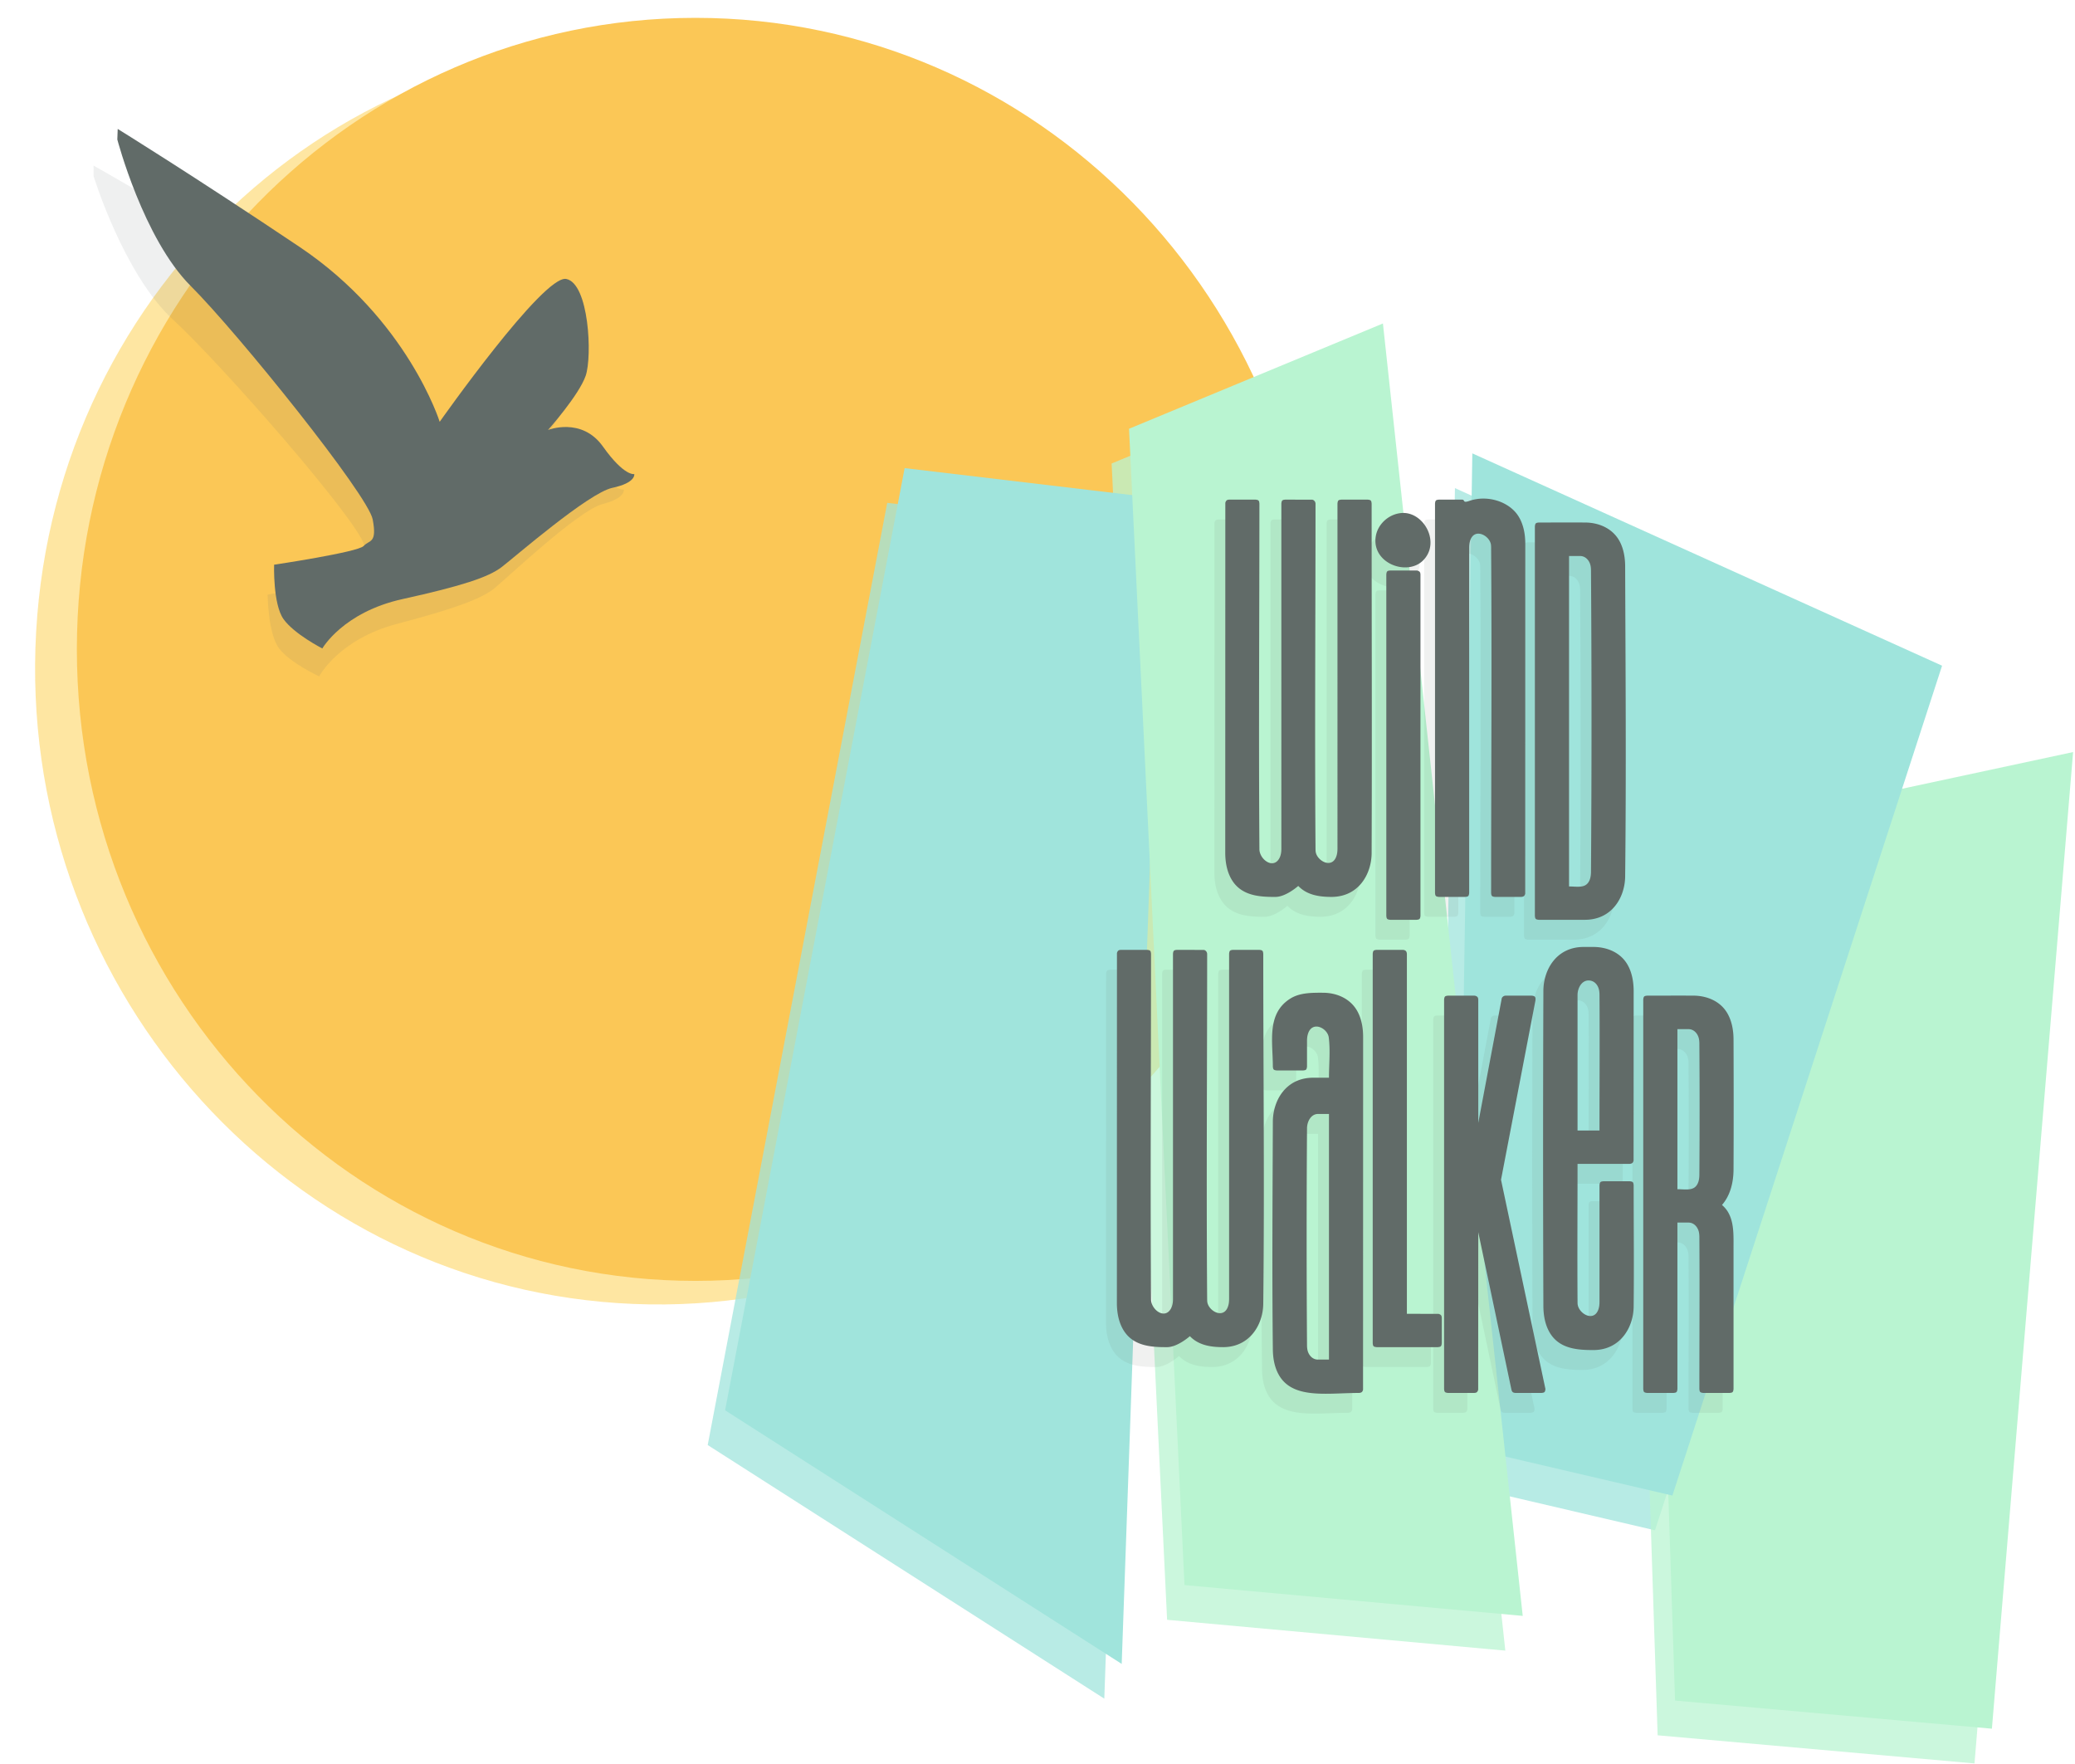 <svg width="100%" viewBox="0 0 1001 851" fill="none" xmlns="http://www.w3.org/2000/svg">
  <g id="disc">
    <path id="disc-shadow" d="M297.927 628.538c164.496 10.99 305.619-116.22 315.207-284.132 9.587-167.911-115.992-312.94-280.489-323.93-164.496-10.99-305.62 116.22-315.206 284.131C7.85 472.519 133.43 617.547 297.927 628.538z" fill="#FEC218" fill-opacity=".4" />
    <path id="disc-body" d="M335.499 617.824c164.813 0 298.42-136.377 298.42-304.607 0-168.229-133.607-304.606-298.42-304.606-164.813 0-298.42 136.377-298.42 304.606 0 168.23 133.607 304.607 298.42 304.607z" fill="#FBC756" />
  </g>
  <g class="pane-shadows">
    <path class="pane-shadow" fill-rule="evenodd" clip-rule="evenodd" d="M428.009 242.542l124.617 14.789-19.903 561.996L341.404 697l86.605-454.458z" fill="#A0E4DC" style="mix-blend-mode:multiply" opacity=".75" />
    <path class="pane-shadow" fill-rule="evenodd" clip-rule="evenodd" d="M694.324 713.837l104.06 24.286 130.092-400.278-226.604-102.412-7.548 478.404z" fill="#9FE4DC" style="mix-blend-mode:multiply" opacity=".75" />
    <path id="pane-shadow-2-4" class="pane-shadow" fill-rule="evenodd" clip-rule="evenodd" d="M786.145 423.59l205.535-44.084-39.166 471.071-152.853-13.566-13.516-413.421zM536.263 223.562l122.482-50.78 67.438 623.382-163.164-14.867-26.756-557.735z" fill="#B9F4D1" style="mix-blend-mode:multiply" opacity=".75" />
  </g>
  <g class="panes">
    <path class="pane" d="M436.402 225.79l124.618 14.789-19.903 561.996-191.32-122.327 86.605-454.458z" fill="#A0E4DC" />
    <path class="pane" d="M794.543 406.838l205.537-44.084-39.167 471.071-152.853-13.566-13.517-413.421z" fill="#B9F4D1" />
    <path class="pane" d="M702.719 697.085l104.06 24.287 130.092-400.279-226.604-102.411-7.548 478.403z" fill="#9FE4DC" />
    <path class="pane" d="M544.657 206.81l122.482-50.781 67.439 623.383-163.165-14.867-26.756-557.735z" fill="#B9F4D1" />
  </g>
  <path id="text-shadow" opacity=".95" d="M623.385 525.904H610.7c-1.597-.157-1.759-.492-1.898-1.893 0-11.909-3.128-25.532 8.429-32.777 4.566-2.862 10.29-2.847 16.066-2.815 6.656.105 13.294 2.983 16.571 9.464 1.797 3.554 2.438 7.565 2.484 11.514l-.036 170.526c-.255.833-.505 1.389-1.862 1.523-15.677 0-32.698 3.328-39.167-9.462-1.756-3.47-2.405-7.379-2.481-11.235-.422-36.788-.14-73.581-.002-110.373.114-9.966 6.207-20.906 19.347-20.976h7.721c0-6.47.704-13.022-.094-19.409-.562-4.478-7.864-8.242-9.987-1.898-.377 1.12-.5 2.304-.507 3.479v12.439c-.158 1.592-.496 1.755-1.899 1.893zm82.61 155.542H693.31c-1.596-.156-1.759-.493-1.897-1.892V491.71c.157-1.594.495-1.757 1.897-1.894h12.685l.371.036c1.376.417 1.442 1.002 1.528 1.858v59.485l11.349-60.194c.368-.702.95-1.105 1.759-1.185h12.621c1.72.167 2.011.678 1.867 2.249l-16.62 86.554 21.422 100.912c-.143 1.605-.486 1.775-1.898 1.915h-12.625c-1.419-.138-1.599-.69-1.856-1.504l-16.019-76.029-.039 76.01c-.415 1.37-1.004 1.438-1.86 1.523zm96.073 0h-12.684c-1.596-.156-1.759-.493-1.898-1.892V491.71c.157-1.594.495-1.757 1.898-1.894 7.533 0 15.065-.037 22.598 0 6.251.099 12.512 2.624 15.893 8.191 2.308 3.802 3.111 8.335 3.16 12.717.082 21.112.105 42.226-.002 63.339-.091 6.068-1.6 12.16-5.561 16.715 0 0 1.595 1.306 2.75 3.172 3.174 5.132 2.804 11.676 2.813 17.972v67.632c-.157 1.591-.493 1.754-1.898 1.892h-12.683c-1.598-.156-1.761-.493-1.898-1.892 0-24.501.177-49.001-.002-73.5a11.825 11.825 0 0 0-.173-1.925c-.413-2.39-2.219-4.807-4.994-4.859h-5.42v80.284c-.158 1.591-.496 1.754-1.899 1.892zm-166.196-134.56h-5.323c-3.279.02-5.194 3.531-5.264 6.783a7426.192 7426.192 0 0 0 0 104.907c.006.645.063 1.289.171 1.925.416 2.389 2.221 4.806 4.996 4.857l5.42.002V546.886zm119.917 24.072c0 22.288-.155 44.574.002 66.86.005.2.012.399.021.6.325 4.768 7.893 9.128 10.058 2.665.376-1.119.499-2.302.507-3.478v-56.368c.157-1.592.496-1.755 1.898-1.893h12.685c1.597.157 1.76.492 1.899 1.893 0 19.607.216 39.218-.005 58.824-.187 9.875-6.447 20.501-19.049 20.697-8.09.042-16.677-.579-21.314-8.204-2.319-3.814-3.13-8.352-3.18-12.771-.2-50.825-.2-101.65 0-152.475.113-9.979 6.191-20.769 19.054-20.976 1.813-.009 3.626-.009 5.44 0 6.25.101 12.514 2.624 15.895 8.209 2.31 3.815 3.107 8.363 3.159 12.767l-.037 82.126c-.254.835-.504 1.392-1.862 1.524h-25.171zM575.935 467.875c.691.367 1.091.948 1.171 1.747 0 55.604-.419 111.21.002 166.812.006.283.017.566.038.848.361 4.628 8.124 9.025 10.139 2.088.301-1.028.402-2.095.409-3.162V469.622c.157-1.592.495-1.755 1.898-1.892h12.684c1.597.156 1.76.493 1.899 1.892 0 56.348.637 112.698-.004 169.042-.188 9.875-6.449 20.499-19.051 20.696-6.087.03-12.087-.839-16.348-5.295 0 0-5.762 5.175-10.844 5.295-8.032.064-16.553-.58-21.188-8.205-2.321-3.816-3.133-8.363-3.183-12.771l.035-169.131c.418-1.372 1.005-1.439 1.862-1.523h12.685c1.597.156 1.76.493 1.899 1.892 0 55.6-.388 111.201 0 166.799.105 4.834 6.531 9.796 9.572 4.378.78-1.39 1.003-3.021 1.015-4.591V469.622c.157-1.592.495-1.755 1.899-1.892l13.054.037.357.108zM688.393 659.36h-29.515c-1.597-.155-1.76-.493-1.899-1.894V469.622c.158-1.592.496-1.755 1.899-1.892h12.684l.37.037c.837.252 1.396.501 1.528 1.855v173.651l15.303.038c1.376.417 1.445 1.002 1.527 1.855v12.3c-.157 1.594-.493 1.757-1.897 1.894zm115.574-153.39v77.213c3.098 0 6.507.67 8.518-1.047 1.629-1.389 2.025-3.716 2.069-5.739.154-21.213.154-42.427 0-63.64a11.835 11.835 0 0 0-.173-1.925c-.413-2.389-2.22-4.808-4.994-4.859-1.807-.011-3.614-.003-5.42-.003zm-42.939-23.482c-3.321.063-5.216 3.699-5.239 6.995v65.389h10.588c0-21.866.154-43.733 0-65.601a12.139 12.139 0 0 0-.172-1.925c-.428-2.463-2.163-4.879-5.177-4.858zm-82.91-29.252h-12.683c-1.596-.156-1.759-.493-1.898-1.892V286.639c.157-1.592.493-1.755 1.898-1.893h12.683c.124.014.249.025.373.038 1.373.417 1.442 1.001 1.526 1.855v164.705c-.156 1.592-.494 1.755-1.899 1.892zm81.289 0h-22.302c-1.596-.156-1.76-.493-1.898-1.892V263.5c.157-1.593.493-1.755 1.898-1.894 7.531 0 15.065-.037 22.596.002 6.765.106 13.471 3.062 16.696 9.66 1.704 3.487 2.314 7.394 2.358 11.246.18 50.009.565 100.021-.003 150.025-.189 9.942-6.362 20.63-19.345 20.697zM628.214 250.707c.691.369 1.093.95 1.171 1.749 0 55.604-.41 111.21.002 166.811.007.282.017.564.04.846.361 4.631 8.121 9.03 10.14 2.089.297-1.027.399-2.094.407-3.159V252.456c.158-1.592.494-1.754 1.898-1.893h12.686c1.596.157 1.759.494 1.897 1.893 0 56.255.217 112.508-.001 168.761-.113 9.886-6.133 20.773-19.054 20.974-6.089.033-12.089-.836-16.348-5.294 0 0-5.764 5.177-10.846 5.296-8.024.063-16.552-.579-21.188-8.204-2.319-3.814-3.129-8.351-3.181-12.772l.037-169.13c.415-1.372 1.003-1.439 1.859-1.524h12.686c1.596.157 1.759.494 1.897 1.893 0 55.599-.394 111.2.002 166.798.105 4.852 6.575 9.715 9.572 4.379.779-1.39 1.004-3.022 1.016-4.59V252.456c.155-1.592.493-1.754 1.898-1.893l13.053.036.357.108zm73.397 191.486h-12.684c-1.595-.157-1.759-.492-1.897-1.892V252.456c.158-1.592.494-1.754 1.897-1.893h11.142l.37.036c.988.299-.024 1.689 3.191.57 8.627-3.003 19.317.284 23.766 7.598 2.32 3.814 3.132 8.352 3.181 12.772l-.035 169.131c-.253.834-.504 1.391-1.861 1.523h-12.684c-1.597-.157-1.76-.492-1.898-1.892 0-55.598.404-111.199-.003-166.795a14.202 14.202 0 0 0-.051-.99c-.423-4.593-8.156-8.742-10.128-1.962-.298 1.028-.401 2.096-.408 3.162v166.585c-.156 1.591-.494 1.754-1.898 1.892zm50.077-164.43V437.15c2.826 0 5.903.577 7.947-.653 2.094-1.262 2.593-4.001 2.639-6.201.339-48.583.339-97.167 0-145.751a14.32 14.32 0 0 0-.05-.992 11.698 11.698 0 0 0-.121-.932c-.416-2.395-2.234-4.807-4.996-4.858-1.807-.011-3.614 0-5.419 0zm-79.772-20.771c10.246.195 17.759 14.725 9.23 23.031-7.72 7.517-24.689 1.214-22.712-11.646.966-6.29 6.882-11.426 13.482-11.385z" fill="#616B68" fill-opacity=".1" />
  <path id="text" d="M628.619 516.328h-12.684c-1.597-.157-1.76-.492-1.898-1.893 0-11.908-3.128-25.532 8.429-32.776 4.565-2.863 10.289-2.848 16.066-2.816 6.656.105 13.293 2.984 16.57 9.464 1.797 3.554 2.439 7.565 2.484 11.514l-.036 170.526c-.254.833-.505 1.389-1.862 1.523-15.676 0-32.698 3.328-39.167-9.462-1.756-3.47-2.405-7.379-2.481-11.235-.421-36.788-.139-73.581-.002-110.373.114-9.966 6.207-20.906 19.347-20.975h7.722c0-6.471.704-13.023-.095-19.409-.562-4.479-7.863-8.243-9.987-1.899-.376 1.12-.5 2.304-.507 3.479v12.439c-.158 1.592-.496 1.755-1.899 1.893zm82.61 155.542h-12.684c-1.596-.156-1.759-.493-1.898-1.892V482.134c.157-1.594.496-1.757 1.898-1.894h12.684l.371.036c1.376.417 1.443 1.002 1.528 1.858v59.486l11.349-60.195c.368-.701.95-1.105 1.759-1.185h12.622c1.72.167 2.01.678 1.866 2.249l-16.62 86.554 21.422 100.912c-.142 1.605-.486 1.775-1.898 1.915h-12.624c-1.42-.138-1.6-.69-1.856-1.504l-16.02-76.029-.038 76.01c-.416 1.37-1.005 1.438-1.861 1.523zm96.074 0h-12.685c-1.596-.156-1.759-.493-1.898-1.892V482.134c.157-1.594.496-1.757 1.898-1.894 7.534 0 15.065-.037 22.599 0 6.25.099 12.512 2.624 15.892 8.191 2.308 3.802 3.112 8.335 3.161 12.717.082 21.112.104 42.227-.002 63.339-.092 6.069-1.6 12.16-5.562 16.715 0 0 1.595 1.306 2.75 3.172 3.174 5.132 2.804 11.676 2.814 17.972v67.632c-.157 1.591-.493 1.754-1.898 1.892h-12.683c-1.599-.156-1.762-.493-1.899-1.892 0-24.501.177-49.001-.002-73.5a11.947 11.947 0 0 0-.172-1.925c-.414-2.39-2.219-4.807-4.994-4.859h-5.421v80.284c-.158 1.591-.495 1.754-1.898 1.892zM641.107 537.31h-5.324c-3.278.021-5.194 3.531-5.263 6.784a7426.05 7426.05 0 0 0 0 104.906c.005.645.062 1.289.171 1.925.415 2.389 2.22 4.806 4.995 4.857l5.421.002V537.31zm119.917 24.072c0 22.288-.155 44.574.002 66.86.004.2.011.399.021.6.324 4.768 7.892 9.128 10.058 2.665.376-1.118.499-2.301.507-3.477v-56.369c.157-1.592.495-1.755 1.898-1.893h12.684c1.597.157 1.76.492 1.899 1.893 0 19.608.216 39.218-.004 58.824-.188 9.875-6.448 20.501-19.05 20.698-8.089.041-16.676-.58-21.313-8.205-2.319-3.814-3.13-8.352-3.181-12.771-.2-50.825-.2-101.65 0-152.475.114-9.979 6.191-20.769 19.055-20.975 1.812-.01 3.625-.01 5.439 0 6.251.1 12.515 2.623 15.895 8.208 2.31 3.815 3.107 8.363 3.159 12.767l-.037 82.127c-.254.834-.504 1.391-1.862 1.523h-25.17zM581.169 458.299c.691.367 1.091.948 1.171 1.747 0 55.604-.418 111.21.002 166.812.006.284.018.566.039.848.36 4.628 8.123 9.025 10.139 2.088.3-1.028.401-2.095.408-3.162V460.046c.157-1.592.496-1.755 1.898-1.892h12.685c1.597.156 1.76.493 1.898 1.892 0 56.348.637 112.698-.004 169.042-.188 9.875-6.448 20.499-19.051 20.696-6.087.03-12.087-.839-16.348-5.295 0 0-5.762 5.175-10.844 5.295-8.032.064-16.553-.58-21.188-8.205-2.321-3.815-3.132-8.363-3.183-12.771l.036-169.131c.418-1.372 1.004-1.439 1.862-1.523h12.685c1.596.156 1.759.493 1.898 1.892 0 55.6-.387 111.201 0 166.799.105 4.835 6.531 9.796 9.572 4.378.78-1.39 1.004-3.021 1.015-4.591V460.046c.157-1.592.496-1.755 1.899-1.892l13.055.037.356.108zm112.458 191.485h-29.515c-1.597-.155-1.76-.493-1.899-1.894V460.046c.158-1.592.496-1.755 1.899-1.892h12.685l.37.037c.837.252 1.395.502 1.528 1.855v173.651l15.302.038c1.376.417 1.445 1.002 1.528 1.855v12.3c-.157 1.594-.493 1.757-1.898 1.894zm115.574-153.389v77.212c3.098 0 6.507.67 8.519-1.047 1.629-1.389 2.025-3.716 2.068-5.739.154-21.213.154-42.427 0-63.64a11.947 11.947 0 0 0-.172-1.925c-.414-2.389-2.221-4.808-4.994-4.859-1.807-.011-3.614-.002-5.421-.002zm-42.938-23.483c-3.322.063-5.216 3.699-5.239 6.995v65.389h10.588c0-21.866.153-43.733 0-65.6a14.289 14.289 0 0 0-.052-.993 11.723 11.723 0 0 0-.121-.933c-.428-2.463-2.162-4.878-5.176-4.858zm-82.911-29.251H670.67c-1.596-.157-1.76-.494-1.898-1.893V277.063c.157-1.592.493-1.755 1.898-1.893h12.682c.124.014.249.025.373.038 1.373.417 1.442 1.001 1.526 1.855v164.705c-.156 1.592-.494 1.755-1.899 1.893zm81.29 0h-22.303c-1.596-.157-1.76-.494-1.897-1.893V253.924c.157-1.593.493-1.755 1.897-1.893 7.532 0 15.065-.038 22.597.001 6.765.107 13.47 3.062 16.696 9.66 1.704 3.487 2.314 7.395 2.357 11.247.18 50.008.566 100.02-.002 150.024-.19 9.942-6.362 20.63-19.345 20.698zm-131.194-202.53c.691.369 1.093.95 1.171 1.75 0 55.603-.409 111.209.003 166.81.007.282.016.564.039.846.361 4.631 8.122 9.03 10.14 2.089.298-1.027.4-2.094.408-3.159V242.88c.158-1.592.494-1.754 1.897-1.893h12.686c1.596.157 1.759.494 1.898 1.893 0 56.255.216 112.509-.002 168.761-.112 9.886-6.132 20.773-19.053 20.974-6.089.033-12.089-.836-16.348-5.294 0 0-5.764 5.177-10.846 5.296-8.025.063-16.553-.579-21.188-8.204-2.319-3.814-3.13-8.351-3.182-12.772l.037-169.13c.415-1.372 1.004-1.438 1.86-1.524h12.685c1.597.157 1.759.494 1.898 1.893 0 55.6-.395 111.2.002 166.798.104 4.852 6.574 9.715 9.572 4.379.778-1.389 1.003-3.022 1.015-4.59V242.88c.156-1.592.493-1.754 1.898-1.893l13.053.036.357.108zm73.398 191.486h-12.684c-1.596-.157-1.759-.492-1.898-1.892V242.88c.158-1.592.494-1.754 1.898-1.893h11.142l.37.036c.988.299-.025 1.689 3.191.57 8.626-3.003 19.317.284 23.765 7.598 2.32 3.815 3.133 8.352 3.182 12.772l-.036 169.131c-.252.835-.504 1.391-1.86 1.523h-12.685c-1.597-.157-1.76-.492-1.898-1.892 0-55.598.404-111.199-.003-166.795a14.2 14.2 0 0 0-.05-.99c-.423-4.593-8.157-8.742-10.129-1.961-.298 1.027-.401 2.095-.408 3.161v166.585c-.156 1.591-.493 1.754-1.897 1.892zm50.076-164.43v159.387c2.826 0 5.904.577 7.947-.653 2.094-1.262 2.594-4.001 2.639-6.201.339-48.583.339-97.167 0-145.75a14.318 14.318 0 0 0-.05-.993 11.698 11.698 0 0 0-.121-.932c-.415-2.395-2.234-4.807-4.996-4.858-1.807-.011-3.614 0-5.419 0zm-79.772-20.771c10.246.195 17.76 14.725 9.23 23.031-7.719 7.517-24.688 1.214-22.712-11.646.966-6.29 6.882-11.426 13.482-11.385z" fill="#616B68" />
  <path id="bird-shadow" fill-rule="evenodd" clip-rule="evenodd" d="M45.158 84.964s14.482 47.291 38.262 69.161c23.782 21.868 89.617 97.273 92.309 108.95 2.699 11.676-1.235 9.838-3.831 12.961-2.594 3.122-42.806 10.79-42.806 10.79s.171 19.001 5.598 26.021c5.428 7.021 19.298 13.398 19.298 13.398s9.25-17.877 37.671-25.366c28.432-7.491 40.935-12.223 47.084-17.3 6.132-5.077 40.504-37.55 51.879-40.425 11.374-2.877 10.3-7.057 10.3-7.057s-4.776 1.403-15.637-12.64c-10.861-14.04-26.825-6.918-26.825-6.918s14.271-17.386 17.105-26.894c2.835-9.507-.209-44.604-11.307-46.254-11.081-1.65-58.161 71.322-58.161 71.322s-17.464-48.725-70.956-81.525c-53.49-32.801-90.003-53.314-90.003-53.314l.02 5.09z" fill="#616B68" fill-opacity=".1" />
  <path id="bird" fill-rule="evenodd" clip-rule="evenodd" d="M56.596 67.28s12.542 47.84 35.41 70.657c22.871 22.815 85.578 100.829 87.791 112.606 2.22 11.776-1.635 9.78-4.356 12.794-2.719 3.015-43.211 9.044-43.211 9.044s-.604 18.992 4.533 26.227c5.137 7.235 18.736 14.17 18.736 14.17s9.971-17.486 38.673-23.816c28.714-6.331 41.399-10.551 47.751-15.375 6.334-4.824 42.001-35.875 53.484-38.286 11.482-2.412 10.579-6.633 10.579-6.633s-4.83 1.208-15.109-13.264c-10.279-14.47-26.52-8.001-26.52-8.001s14.967-16.792 18.187-26.177c3.22-9.385 1.61-44.576-9.412-46.675-11.005-2.098-61.02 68.902-61.02 68.902s-15.463-49.393-67.574-84.337C92.429 84.172 56.783 62.194 56.783 62.194l-.187 5.086z" fill="#616B68" /></svg>
